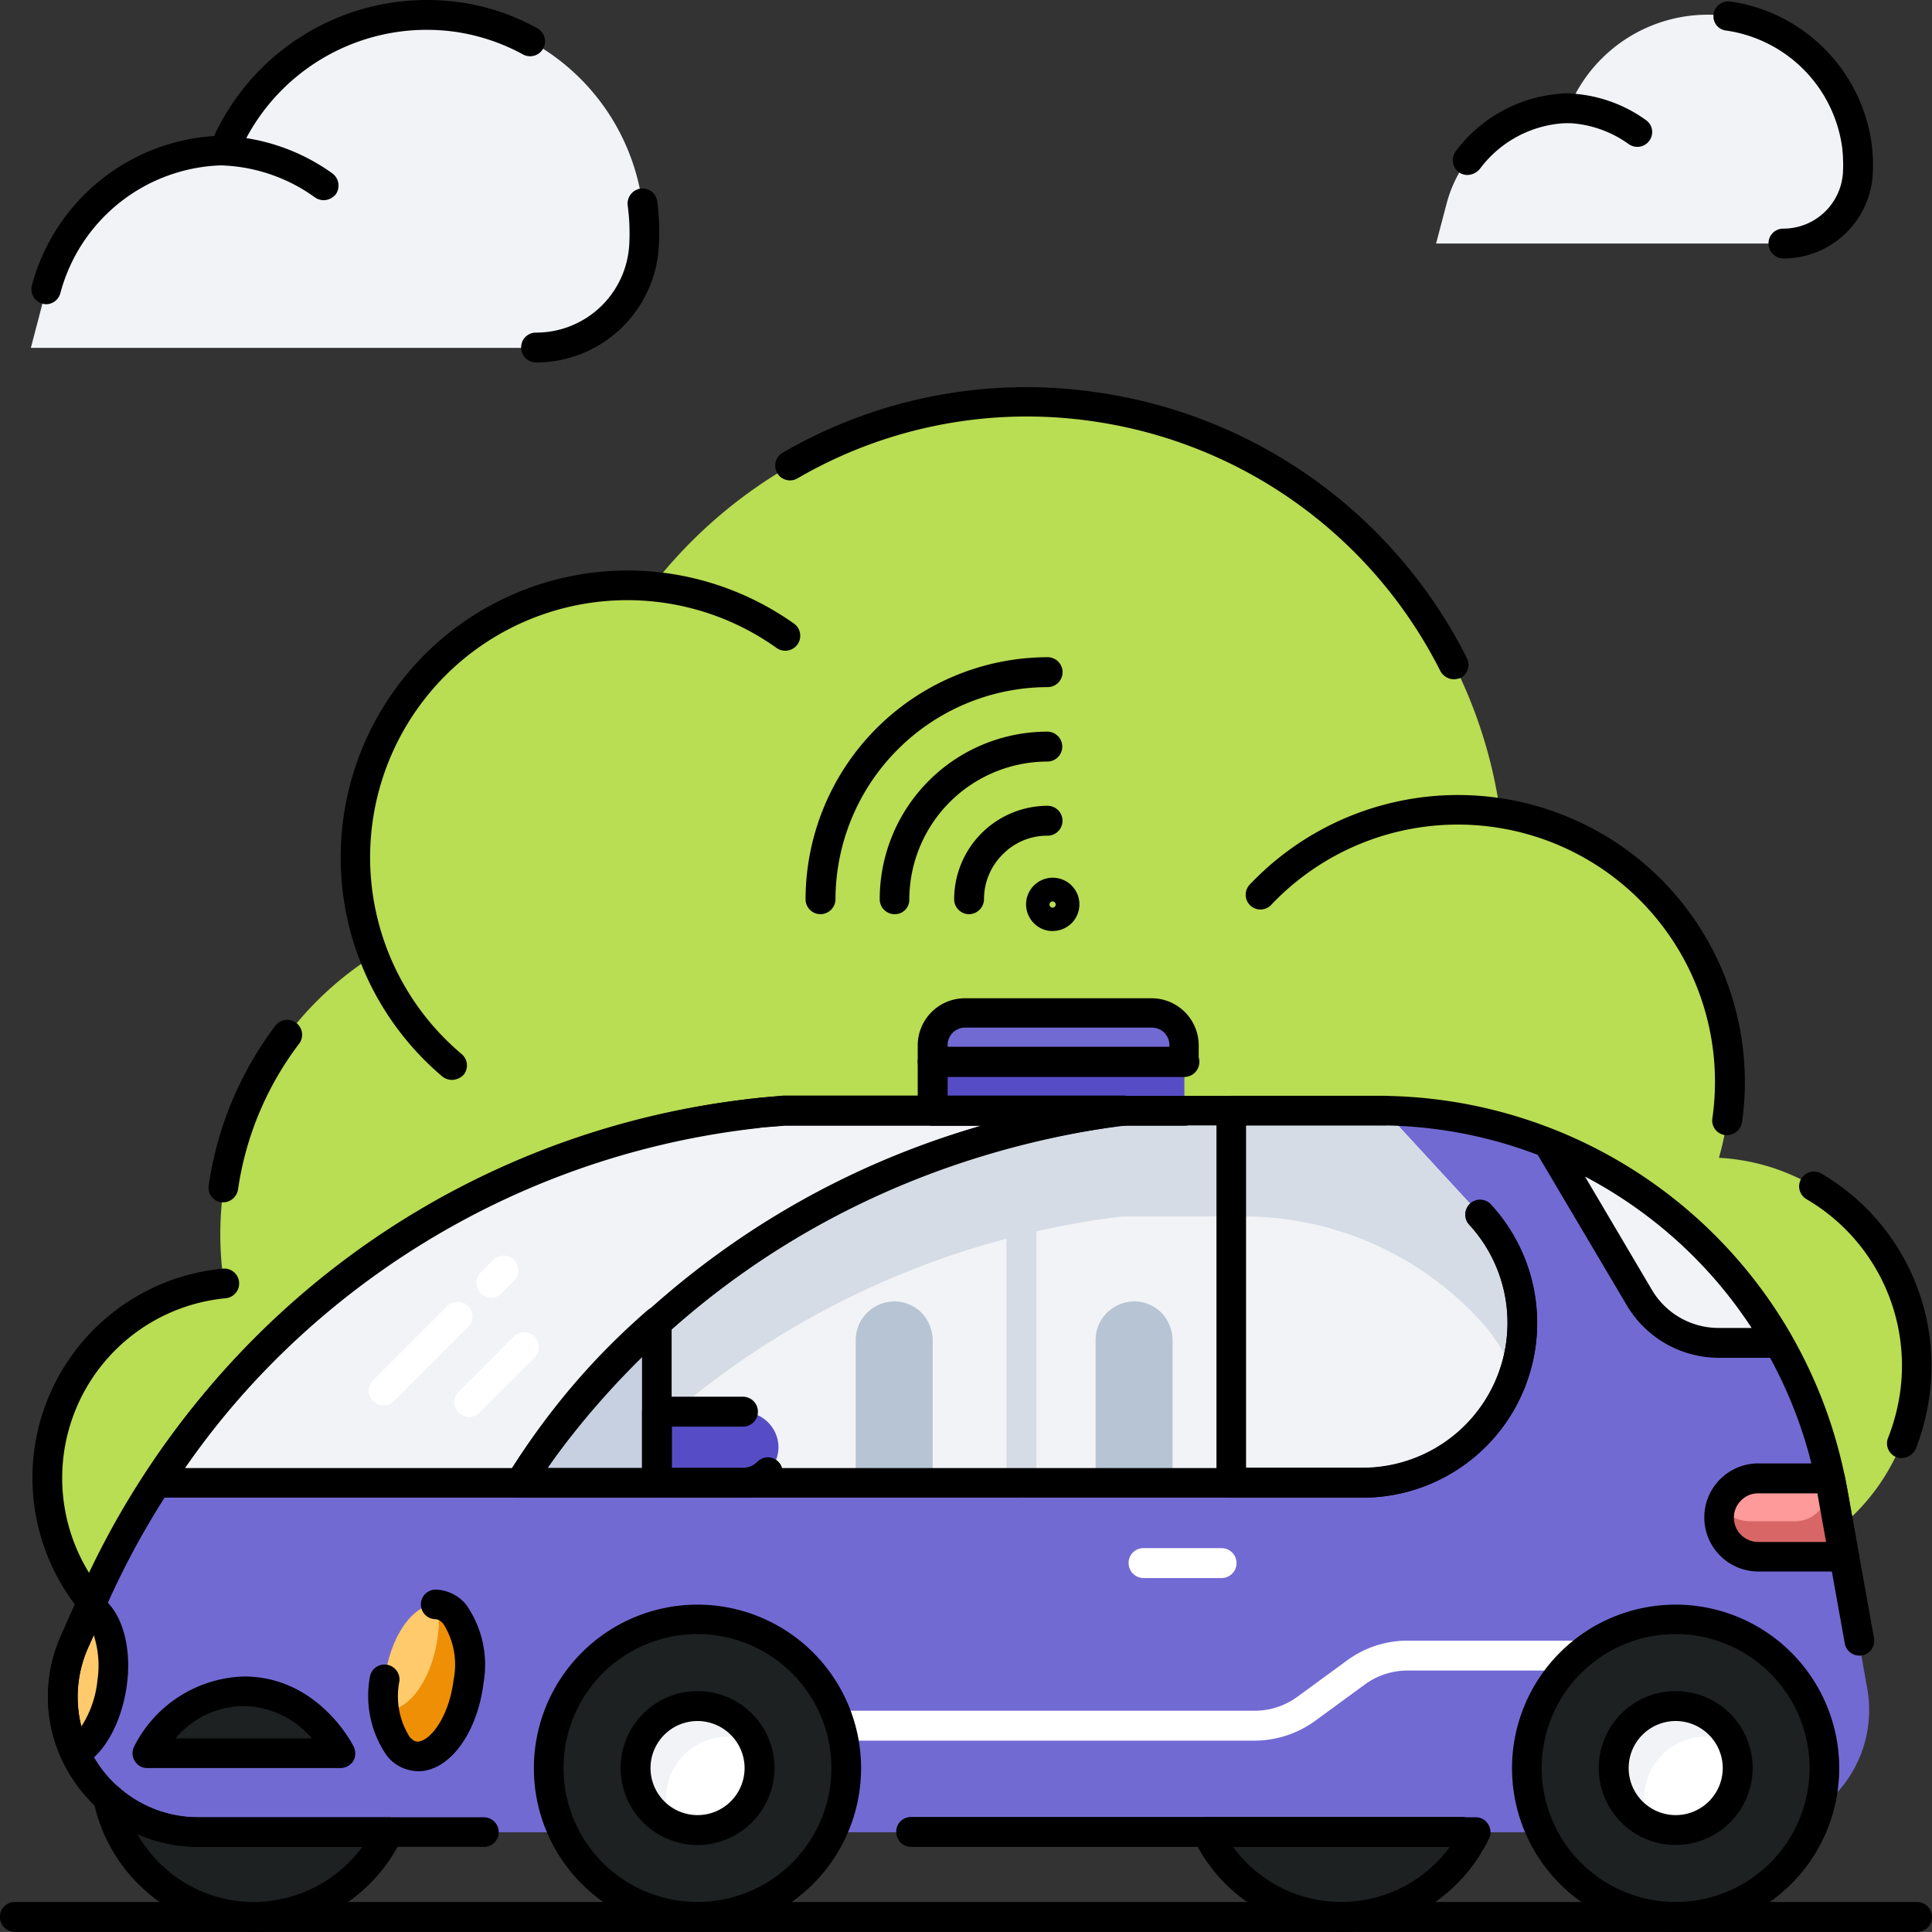 <svg id="auto" xmlns="http://www.w3.org/2000/svg" width="105.098" height="105.094" viewBox="0 0 105.098 105.094">
  <rect x="0" y="0" width="105.098" height="105.094" fill="#333333" stroke="none"/>
  <g id="Grupo_1162398" data-name="Grupo 1162398" transform="translate(2.586 21.86)">
    <path id="Trazado_1019260" data-name="Trazado 1019260" d="M105.063,68.945a11.333,11.333,0,0,1-22.521-2.44,14.207,14.207,0,0,1-4.406.034,14.575,14.575,0,0,1-7.761-3.626,25.835,25.835,0,0,1-17.166,3.542,24.886,24.886,0,0,1-5.2-1.3A17.884,17.884,0,0,1,24.214,76.808a10.625,10.625,0,1,1-11.1-13.963A17.948,17.948,0,0,1,21.282,45,14.8,14.8,0,0,1,36.4,24.92,25.916,25.916,0,0,1,82.541,37.274,14.784,14.784,0,0,1,94.878,53.982a16.055,16.055,0,0,1-.441,2.034q.508.025,1.017.1a11.326,11.326,0,0,1,9.608,12.828Z" transform="translate(-3.516 -14.893)" fill="#b9dd53"/>
  </g>
  <g id="Grupo_1162399" data-name="Grupo 1162399" transform="translate(1.761 69.01)">
    <path id="Trazado_1019261" data-name="Trazado 1019261" d="M14.469,65.531a10.51,10.51,0,0,1-1.627-.119,11.429,11.429,0,0,1,.525-22.69.809.809,0,1,1,.153,1.61A9.825,9.825,0,1,0,24.2,55.516a.805.805,0,1,1,1.593.237,11.471,11.471,0,0,1-11.32,9.778Z" transform="translate(-3.029 -42.717)"/>
  </g>
  <g id="Grupo_1162400" data-name="Grupo 1162400" transform="translate(42.174 21.065)">
    <path id="Trazado_1019262" data-name="Trazado 1019262" d="M63.79,30.312a.856.856,0,0,1-.729-.441A25.156,25.156,0,0,0,44.184,16.281a24.831,24.831,0,0,0-16.1,3.1.805.805,0,1,1-.813-1.39A26.392,26.392,0,0,1,44.4,14.705,26.744,26.744,0,0,1,64.5,29.16a.81.81,0,0,1-.356,1.085,1.32,1.32,0,0,1-.356.068Z" transform="translate(-26.877 -14.424)"/>
  </g>
  <g id="Grupo_1162401" data-name="Grupo 1162401" transform="translate(18.526 31.033)">
    <path id="Trazado_1019263" data-name="Trazado 1019263" d="M18.985,48.019a.864.864,0,0,1-.525-.186A15.607,15.607,0,0,1,30.745,20.465a15.7,15.7,0,0,1,6.863,2.745.814.814,0,0,1-.949,1.322A13.99,13.99,0,0,0,19.51,46.613a.807.807,0,0,1,.1,1.135.918.918,0,0,1-.627.271Z" transform="translate(-12.923 -20.306)"/>
  </g>
  <g id="Grupo_1162402" data-name="Grupo 1162402" transform="translate(67.768 43.255)">
    <path id="Trazado_1019264" data-name="Trazado 1019264" d="M68.161,46.009h-.119a.8.8,0,0,1-.678-.915,13.988,13.988,0,0,0-24-11.608.8.8,0,1,1-1.169-1.1A15.606,15.606,0,0,1,68.974,45.331.834.834,0,0,1,68.161,46.009Z" transform="translate(-41.981 -27.518)"/>
  </g>
  <g id="Grupo_1162403" data-name="Grupo 1162403" transform="translate(97.871 63.737)">
    <path id="Trazado_1019265" data-name="Trazado 1019265" d="M65.329,55.187a.8.8,0,0,1-.746-1.1,10.989,10.989,0,0,0,.644-2.406A10.492,10.492,0,0,0,60.143,41.1a.805.805,0,1,1,.813-1.39,12.118,12.118,0,0,1,5.863,12.2,13.166,13.166,0,0,1-.729,2.779.864.864,0,0,1-.763.491Z" transform="translate(-59.745 -39.605)"/>
  </g>
  <g id="Grupo_1162404" data-name="Grupo 1162404" transform="translate(11.344 55.479)">
    <path id="Trazado_1019266" data-name="Trazado 1019266" d="M9.49,44.659H9.372a.8.8,0,0,1-.678-.915,18.865,18.865,0,0,1,3.626-8.693.81.81,0,0,1,1.288.983,17.182,17.182,0,0,0-3.321,7.931.832.832,0,0,1-.8.695Z" transform="translate(-8.684 -34.732)"/>
  </g>
  <g id="Grupo_1162405" data-name="Grupo 1162405" transform="translate(78.121 0.799)">
    <path id="Trazado_1019267" data-name="Trazado 1019267" d="M71.018,11.1a4.051,4.051,0,0,1-4.05,3.813H48.09l.576-2.186a6.972,6.972,0,0,1,6.643-5.185,8.17,8.17,0,0,1,15.658,2,8.043,8.043,0,0,1,.051,1.559Z" transform="translate(-48.09 -2.465)" fill="#f1f3f6"/>
  </g>
  <g id="Grupo_1162406" data-name="Grupo 1162406" transform="translate(93.214 0.074)">
    <path id="Trazado_1019268" data-name="Trazado 1019268" d="M60.8,16.023a.814.814,0,0,1-.813-.813A.8.8,0,0,1,60.8,14.4a3.247,3.247,0,0,0,3.237-3.05,8,8,0,0,0-.051-1.423,7.441,7.441,0,0,0-6.287-6.3A.778.778,0,0,1,57,2.737a.81.81,0,0,1,.915-.695,9.077,9.077,0,0,1,7.676,7.693,9.707,9.707,0,0,1,.068,1.712A4.866,4.866,0,0,1,60.8,16.023Z" transform="translate(-56.997 -2.037)"/>
  </g>
  <g id="Grupo_1162407" data-name="Grupo 1162407" transform="translate(79.028 5.079)">
    <path id="Trazado_1019269" data-name="Trazado 1019269" d="M49.43,9.43a.793.793,0,0,1-.474-.153.813.813,0,0,1-.169-1.135A7.827,7.827,0,0,1,54.937,4.99h.017a.821.821,0,0,1,.813.8.81.81,0,0,1-.8.813,6.181,6.181,0,0,0-4.863,2.491A.91.91,0,0,1,49.43,9.43Z" transform="translate(-48.626 -4.99)"/>
  </g>
  <g id="Grupo_1162408" data-name="Grupo 1162408" transform="translate(84.289 5.079)">
    <path id="Trazado_1019270" data-name="Trazado 1019270" d="M56.509,7.9a.831.831,0,0,1-.474-.153A6.074,6.074,0,0,0,52.526,6.6a.81.81,0,0,1-.8-.813.821.821,0,0,1,.813-.8,7.727,7.727,0,0,1,4.44,1.457.794.794,0,0,1,.186,1.118A.8.8,0,0,1,56.509,7.9Z" transform="translate(-51.73 -4.99)"/>
  </g>
  <g id="Grupo_1162409" data-name="Grupo 1162409" transform="translate(1.678 0.803)">
    <path id="Trazado_1019271" data-name="Trazado 1019271" d="M36.33,15.029a5.878,5.878,0,0,1-5.88,5.558H2.98l.83-3.169A10.171,10.171,0,0,1,13.47,9.86a11.881,11.881,0,0,1,22.775,2.881A10.422,10.422,0,0,1,36.33,15.029Z" transform="translate(-2.98 -2.467)" fill="#f1f3f6"/>
  </g>
  <g id="Grupo_1162410" data-name="Grupo 1162410" transform="translate(28.35 10.255)">
    <path id="Trazado_1019272" data-name="Trazado 1019272" d="M19.533,17.509a.814.814,0,0,1-.813-.813.8.8,0,0,1,.813-.813A5.072,5.072,0,0,0,24.6,11.1a11.261,11.261,0,0,0-.085-2.135.829.829,0,0,1,.695-.915.816.816,0,0,1,.915.695,12.936,12.936,0,0,1,.085,2.423A6.692,6.692,0,0,1,19.533,17.509Z" transform="translate(-18.72 -8.045)"/>
  </g>
  <g id="Grupo_1162411" data-name="Grupo 1162411" transform="translate(1.701 0)">
    <path id="Trazado_1019273" data-name="Trazado 1019273" d="M3.8,18.544a.851.851,0,0,1-.2-.034.812.812,0,0,1-.576-.983,10.989,10.989,0,0,1,9.913-8.134A12.762,12.762,0,0,1,26.22,2.107a12.167,12.167,0,0,1,4.3,1.423.811.811,0,1,1-.78,1.423A10.961,10.961,0,0,0,26,3.716a11.128,11.128,0,0,0-11.777,6.778.839.839,0,0,1-.746.491,9.362,9.362,0,0,0-8.9,6.948.81.81,0,0,1-.78.61Z" transform="translate(-2.993 -1.993)"/>
  </g>
  <g id="Grupo_1162412" data-name="Grupo 1162412" transform="translate(11.032 7.383)">
    <path id="Trazado_1019274" data-name="Trazado 1019274" d="M15.075,9.858a.831.831,0,0,1-.474-.153A9.2,9.2,0,0,0,9.3,7.96a.8.8,0,1,1,.017-1.61H9.33A10.921,10.921,0,0,1,15.549,8.4a.827.827,0,0,1,.186,1.135.86.86,0,0,1-.661.322Z" transform="translate(-8.5 -6.35)"/>
  </g>
  <g id="Grupo_1162413" data-name="Grupo 1162413" transform="translate(0 103.466)">
    <path id="Trazado_1019275" data-name="Trazado 1019275" d="M106.275,64.677H2.8a.814.814,0,0,1-.813-.813A.8.8,0,0,1,2.8,63.05H106.275a.814.814,0,0,1,.813.813.8.8,0,0,1-.813.813Z" transform="translate(-1.99 -63.05)"/>
  </g>
  <g id="Grupo_1162414" data-name="Grupo 1162414" transform="translate(50.736 55.103)">
    <path id="Trazado_1019276" data-name="Trazado 1019276" d="M45.622,36.272A1.761,1.761,0,0,0,43.86,34.51H33.692a1.761,1.761,0,0,0-1.762,1.762v.9H45.622Z" transform="translate(-31.93 -34.51)" fill="#726ad3"/>
  </g>
  <g id="Grupo_1162415" data-name="Grupo 1162415" transform="translate(50.736 57.763)">
    <path id="Trazado_1019277" data-name="Trazado 1019277" d="M31.93,36.08H45.622v2.66H31.93Z" transform="translate(-31.93 -36.08)" fill="#564dc6"/>
  </g>
  <g id="Grupo_1162416" data-name="Grupo 1162416" transform="translate(5.897 97.789)">
    <path id="Trazado_1019278" data-name="Trazado 1019278" d="M20.7,61.581A8.091,8.091,0,0,1,5.47,59.7a7.273,7.273,0,0,0,4.914,1.881Z" transform="translate(-5.47 -59.7)" fill="#1d2121"/>
  </g>
  <g id="Grupo_1162417" data-name="Grupo 1162417" transform="translate(64.852 88.079)">
    <path id="Trazado_1019279" data-name="Trazado 1019279" d="M56.46,62.07a8.1,8.1,0,1,1-8.1-8.1A8.1,8.1,0,0,1,56.46,62.07Z" transform="translate(-40.26 -53.97)" fill="#1d2121"/>
  </g>
  <g id="Grupo_1162418" data-name="Grupo 1162418" transform="translate(3.421 60.441)">
    <path id="Trazado_1019280" data-name="Trazado 1019280" d="M95.6,76.89H11.382A7.368,7.368,0,0,1,4.655,66.519l.966-2.152A44.832,44.832,0,0,1,41.9,37.779c.474-.034.915-.085,1.39-.119H75.556a25.081,25.081,0,0,1,24.69,20.657l1.915,10.744A6.646,6.646,0,0,1,95.6,76.89Z" transform="translate(-4.009 -37.66)" fill="#726ad3"/>
  </g>
  <g id="Grupo_1162419" data-name="Grupo 1162419" transform="translate(44.89 89.249)">
    <path id="Trazado_1019281" data-name="Trazado 1019281" d="M51.848,60.1H29.293a.813.813,0,1,1,0-1.627H51.848a3.927,3.927,0,0,0,2.322-.763l2.711-1.983a5.55,5.55,0,0,1,3.271-1.068h9.3a.813.813,0,0,1,0,1.627h-9.3a3.927,3.927,0,0,0-2.322.763l-2.711,1.983A5.63,5.63,0,0,1,51.848,60.1Z" transform="translate(-28.48 -54.66)" fill="#fff"/>
  </g>
  <g id="Grupo_1162420" data-name="Grupo 1162420" transform="translate(28.317 60.441)">
    <path id="Trazado_1019282" data-name="Trazado 1019282" d="M64.5,57.893H18.7S28.037,40.812,51.473,37.66H65.691l5.2,5.643A8.693,8.693,0,0,1,64.5,57.893Z" transform="translate(-18.7 -37.66)" fill="#f1f3f6"/>
  </g>
  <g id="Grupo_1162422" data-name="Grupo 1162422" transform="translate(54.752 60.729)">
    <g id="Grupo_1162421" data-name="Grupo 1162421">
      <path id="Trazado_1019283" data-name="Trazado 1019283" d="M35.113,58.572a.814.814,0,0,1-.813-.813V38.643a.814.814,0,0,1,.813-.813.8.8,0,0,1,.813.813V57.775a.8.8,0,0,1-.813.8Z" transform="translate(-34.3 -37.83)" fill="#d5dce5"/>
    </g>
  </g>
  <g id="Grupo_1162423" data-name="Grupo 1162423" transform="translate(67.004 60.441)">
    <path id="Trazado_1019284" data-name="Trazado 1019284" d="M55.053,43.3l-5.2-5.643H41.53V57.893h7.151A8.7,8.7,0,0,0,55.053,43.3Z" transform="translate(-41.53 -37.66)" fill="#f1f3f6"/>
  </g>
  <g id="Grupo_1162424" data-name="Grupo 1162424" transform="translate(46.55 70.795)">
    <path id="Trazado_1019285" data-name="Trazado 1019285" d="M33.646,45.871v7.761H29.46V45.871a2.112,2.112,0,0,1,2.1-2.1,2.088,2.088,0,0,1,1.474.61A2.159,2.159,0,0,1,33.646,45.871Z" transform="translate(-29.46 -43.77)" fill="#b6c4d3"/>
  </g>
  <g id="Grupo_1162425" data-name="Grupo 1162425" transform="translate(59.599 70.795)">
    <path id="Trazado_1019286" data-name="Trazado 1019286" d="M41.346,45.871v7.761H37.16V45.871a2.112,2.112,0,0,1,2.1-2.1,2.088,2.088,0,0,1,1.474.61A2.191,2.191,0,0,1,41.346,45.871Z" transform="translate(-37.16 -43.77)" fill="#b6c4d3"/>
  </g>
  <g id="Grupo_1162426" data-name="Grupo 1162426" transform="translate(28.317 60.441)">
    <path id="Trazado_1019287" data-name="Trazado 1019287" d="M72.724,52.03a8.669,8.669,0,0,0-1.83-2.982,17.488,17.488,0,0,0-12.879-5.66H51.456A46.344,46.344,0,0,0,23.021,57.893H18.7S28.037,40.812,51.473,37.66H65.708l5.2,5.643a8.553,8.553,0,0,1,1.813,8.727Z" transform="translate(-18.7 -37.66)" fill="#d5dce5"/>
  </g>
  <g id="Grupo_1162427" data-name="Grupo 1162427" transform="translate(28.317 71.896)">
    <path id="Trazado_1019288" data-name="Trazado 1019288" d="M26.122,44.42A37.617,37.617,0,0,0,18.7,53.2h7.422Z" transform="translate(-18.7 -44.42)" fill="#c6d0e0"/>
  </g>
  <g id="Grupo_1162428" data-name="Grupo 1162428" transform="translate(8.541 60.424)">
    <path id="Trazado_1019289" data-name="Trazado 1019289" d="M59.579,37.65C36.143,40.819,26.806,57.9,26.806,57.9H7.03A44.543,44.543,0,0,1,39.8,37.786c.458-.034.915-.085,1.39-.119H59.579Z" transform="translate(-7.03 -37.65)" fill="#f1f3f6"/>
  </g>
  <g id="Grupo_1162429" data-name="Grupo 1162429" transform="translate(84.221 62.203)">
    <path id="Trazado_1019290" data-name="Trazado 1019290" d="M64.213,49.545H60.959a5,5,0,0,1-4.3-2.457L51.69,38.7a25.155,25.155,0,0,1,6.846,4.067A25.474,25.474,0,0,1,64.213,49.545Z" transform="translate(-51.69 -38.7)" fill="#f1f3f6"/>
  </g>
  <g id="Grupo_1162430" data-name="Grupo 1162430" transform="translate(93.507 80.403)">
    <path id="Trazado_1019291" data-name="Trazado 1019291" d="M63.965,53.71h-4.66a2.137,2.137,0,0,1-2.135-2.135,2.141,2.141,0,0,1,2.135-2.135h3.881c.051.22.1.441.136.661Z" transform="translate(-57.17 -49.44)" fill="#ff9a9a"/>
  </g>
  <g id="Grupo_1162431" data-name="Grupo 1162431" transform="translate(93.507 80.42)">
    <path id="Trazado_1019292" data-name="Trazado 1019292" d="M63.965,53.7h-4.66a2.137,2.137,0,0,1-2.135-2.135,1.787,1.787,0,0,1,.068-.525,2.252,2.252,0,0,0,1.678.746H61.3a1.805,1.805,0,0,0,1.779-2.118l-.034-.22h.136c.051.22.1.441.136.661Z" transform="translate(-57.17 -49.45)" fill="#d86666"/>
  </g>
  <g id="Grupo_1162432" data-name="Grupo 1162432" transform="translate(7.998 92.011)">
    <path id="Trazado_1019293" data-name="Trazado 1019293" d="M6.71,59.662H17.216s-1.661-3.372-5.253-3.372A6.148,6.148,0,0,0,6.71,59.662Z" transform="translate(-6.71 -56.29)" fill="#1d2121"/>
  </g>
  <g id="Grupo_1162433" data-name="Grupo 1162433" transform="translate(20.87 87.283)">
    <path id="Trazado_1019294" data-name="Trazado 1019294" d="M18.922,57.686c-.271,2.288-1.508,4.1-2.779,4.084-1.254-.034-2.067-1.915-1.779-4.186.271-2.288,1.508-4.1,2.779-4.084C18.4,53.517,19.193,55.4,18.922,57.686Z" transform="translate(-14.306 -53.5)" fill="#ffca6b"/>
  </g>
  <g id="Grupo_1162434" data-name="Grupo 1162434" transform="translate(20.911 87.3)">
    <path id="Trazado_1019295" data-name="Trazado 1019295" d="M18.905,57.679c-.271,2.288-1.508,4.1-2.779,4.084-.932-.017-1.61-1.068-1.8-2.542a.421.421,0,0,0,.136.017c1.254.034,2.508-1.8,2.779-4.084a6.655,6.655,0,0,0,0-1.644c1.186.153,1.915,1.966,1.661,4.169Z" transform="translate(-14.33 -53.51)" fill="#ef8f06"/>
  </g>
  <g id="Grupo_1162435" data-name="Grupo 1162435" transform="translate(3.414 87.436)">
    <path id="Trazado_1019296" data-name="Trazado 1019296" d="M6.708,57.623A5.2,5.2,0,0,1,4.675,61.5a7.245,7.245,0,0,1-.017-6.05l.83-1.864c.915.491,1.44,2.1,1.22,4.033Z" transform="translate(-4.004 -53.59)" fill="#ffca6b"/>
  </g>
  <g id="Grupo_1162436" data-name="Grupo 1162436" transform="translate(27.505 59.618)">
    <path id="Trazado_1019297" data-name="Trazado 1019297" d="M64.837,59.027h-45.8a.825.825,0,0,1-.695-.39.788.788,0,0,1-.017-.8c.1-.169,9.812-17.471,33.366-20.657a.807.807,0,0,1,.915.695.829.829,0,0,1-.695.915A45.133,45.133,0,0,0,20.49,57.417H64.837a7.891,7.891,0,0,0,5.8-13.235A.8.8,0,1,1,71.819,43.1a9.495,9.495,0,0,1-6.982,15.929Z" transform="translate(-18.221 -37.175)"/>
  </g>
  <g id="Grupo_1162437" data-name="Grupo 1162437" transform="translate(66.174 59.61)">
    <path id="Trazado_1019298" data-name="Trazado 1019298" d="M48.988,59.03H41.853a.814.814,0,0,1-.813-.813V37.983a.814.814,0,0,1,.813-.813h8.371a.812.812,0,0,1,.763.847.8.8,0,0,1-.847.763H42.65V57.4h6.338a7.891,7.891,0,0,0,5.8-13.235.8.8,0,0,1,1.186-1.085A9.509,9.509,0,0,1,48.988,59.03Z" transform="translate(-41.04 -37.17)"/>
  </g>
  <g id="Grupo_1162438" data-name="Grupo 1162438" transform="translate(27.505 71.093)">
    <path id="Trazado_1019299" data-name="Trazado 1019299" d="M26.455,54.324H19.033a.825.825,0,0,1-.695-.39.788.788,0,0,1-.017-.8,38.164,38.164,0,0,1,7.592-8.981.777.777,0,0,1,.864-.136.823.823,0,0,1,.474.746v8.778a.792.792,0,0,1-.8.78Zm-5.965-1.61h5.152v-6.1a39.818,39.818,0,0,0-5.152,6.1Z" transform="translate(-18.221 -43.946)"/>
  </g>
  <g id="Grupo_1162439" data-name="Grupo 1162439" transform="translate(2.61 59.61)">
    <path id="Trazado_1019300" data-name="Trazado 1019300" d="M27.237,78.026H11.715A8.168,8.168,0,0,1,4.242,66.52l.949-2.152A45.726,45.726,0,0,1,42.133,37.289l.119-.017,1.322-.1H75.906a25.91,25.91,0,0,1,25.487,21.318l1.474,8.2a.808.808,0,0,1-1.593.271l-1.474-8.2A24.294,24.294,0,0,0,75.906,38.78H43.624c-.373.034-.8.068-1.237.1l-.1.034A44.109,44.109,0,0,0,6.665,65.029l-.949,2.152a6.56,6.56,0,0,0,6,9.235H27.237a.814.814,0,0,1,.813.813.8.8,0,0,1-.813.8Z" transform="translate(-3.53 -37.17)"/>
  </g>
  <g id="Grupo_1162440" data-name="Grupo 1162440" transform="translate(48.753 98.84)">
    <path id="Trazado_1019301" data-name="Trazado 1019301" d="M61.534,61.947H31.573a.814.814,0,0,1-.813-.813.8.8,0,0,1,.813-.813H61.551a.813.813,0,1,1-.017,1.627Z" transform="translate(-30.76 -60.32)"/>
  </g>
  <g id="Grupo_1162441" data-name="Grupo 1162441" transform="translate(64.842 98.857)">
    <path id="Trazado_1019302" data-name="Trazado 1019302" d="M48.364,66.566a8.922,8.922,0,0,1-8.032-5.084.809.809,0,0,1,.729-1.152H55.685a.781.781,0,0,1,.678.373.8.8,0,0,1,.051.78,8.946,8.946,0,0,1-8.049,5.084Zm-5.88-4.626a7.3,7.3,0,0,0,11.794,0Z" transform="translate(-40.254 -60.33)"/>
  </g>
  <g id="Grupo_1162442" data-name="Grupo 1162442" transform="translate(5.068 96.989)">
    <path id="Trazado_1019303" data-name="Trazado 1019303" d="M13.724,67.332A8.911,8.911,0,0,1,5,60.2a.808.808,0,0,1,.39-.864.821.821,0,0,1,.949.1A6.418,6.418,0,0,0,10.707,61.1H21.044a.781.781,0,0,1,.678.373.8.8,0,0,1,.051.78,8.965,8.965,0,0,1-8.049,5.084ZM7.386,62.011a7.287,7.287,0,0,0,6.338,3.694,7.367,7.367,0,0,0,5.9-3H10.707A8.159,8.159,0,0,1,7.386,62.011Z" transform="translate(-4.981 -59.228)"/>
  </g>
  <g id="Grupo_1162443" data-name="Grupo 1162443" transform="translate(20.059 86.469)">
    <path id="Trazado_1019304" data-name="Trazado 1019304" d="M16.51,62.9h-.051a2.206,2.206,0,0,1-1.627-.813,5.7,5.7,0,0,1-.949-4.27.806.806,0,0,1,.9-.712.815.815,0,0,1,.712.9,4.146,4.146,0,0,0,.559,3.033c.22.254.39.254.441.254.644-.017,1.695-1.288,1.949-3.372a4.146,4.146,0,0,0-.559-3.033c-.22-.254-.39-.254-.441-.254a.805.805,0,0,1,.051-1.61,2.235,2.235,0,0,1,1.627.813,5.7,5.7,0,0,1,.949,4.27c-.339,2.745-1.864,4.8-3.559,4.8Z" transform="translate(-13.827 -53.02)"/>
  </g>
  <g id="Grupo_1162444" data-name="Grupo 1162444" transform="translate(2.607 86.632)">
    <path id="Trazado_1019305" data-name="Trazado 1019305" d="M5.005,62.629a1.308,1.308,0,0,1-.254-.034.74.74,0,0,1-.474-.424,8.068,8.068,0,0,1-.034-6.711l.83-1.864a.865.865,0,0,1,.474-.441.849.849,0,0,1,.644.051c1.254.678,1.915,2.627,1.644,4.847-.254,2.05-1.2,3.83-2.44,4.491a1.077,1.077,0,0,1-.39.085Zm1.017-7.185-.305.678a6.567,6.567,0,0,0-.373,4.287,5.669,5.669,0,0,0,.881-2.542,5.328,5.328,0,0,0-.2-2.423Z" transform="translate(-3.529 -53.116)"/>
  </g>
  <g id="Grupo_1162445" data-name="Grupo 1162445" transform="translate(7.731 59.593)">
    <path id="Trazado_1019306" data-name="Trazado 1019306" d="M27.138,59.037H7.362a.81.81,0,0,1-.678-1.254A45.2,45.2,0,0,1,40.05,37.3l.1-.017c.441-.034.864-.085,1.322-.119H59.928a.815.815,0,0,1,.813.763.789.789,0,0,1-.695.847C37.322,41.837,27.968,58.427,27.866,58.6a.842.842,0,0,1-.729.441ZM8.887,57.427H26.68A45.785,45.785,0,0,1,52.218,38.8H41.525c-.373.034-.8.068-1.237.1H40.2A43.514,43.514,0,0,0,8.887,57.427Z" transform="translate(-6.552 -37.16)"/>
  </g>
  <g id="Grupo_1162446" data-name="Grupo 1162446" transform="translate(7.209 91.198)">
    <path id="Trazado_1019307" data-name="Trazado 1019307" d="M17.557,60.792H7.051a.781.781,0,0,1-.678-.373.8.8,0,0,1-.051-.78A6.922,6.922,0,0,1,12.3,55.81c4.033,0,5.9,3.66,5.982,3.83a.845.845,0,0,1-.034.78.854.854,0,0,1-.695.373Zm-8.981-1.61H16a4.947,4.947,0,0,0-3.711-1.762A4.887,4.887,0,0,0,8.576,59.182Z" transform="translate(-6.244 -55.81)"/>
  </g>
  <g id="Grupo_1162447" data-name="Grupo 1162447" transform="translate(83.419 61.394)">
    <path id="Trazado_1019308" data-name="Trazado 1019308" d="M64.542,50.69H61.288a5.819,5.819,0,0,1-5-2.864l-4.965-8.388a.817.817,0,0,1,.085-.932.783.783,0,0,1,.915-.22,25.874,25.874,0,0,1,12.93,11.2.864.864,0,0,1,0,.813A.8.8,0,0,1,64.542,50.69ZM54.018,40.828,57.662,47a4.212,4.212,0,0,0,3.609,2.067h1.813a24.218,24.218,0,0,0-4.762-5.355A24.772,24.772,0,0,0,54.018,40.828Z" transform="translate(-51.217 -38.222)"/>
  </g>
  <g id="Grupo_1162448" data-name="Grupo 1162448" transform="translate(92.711 79.607)">
    <path id="Trazado_1019309" data-name="Trazado 1019309" d="M64.292,54.85h-4.66a2.94,2.94,0,0,1,.017-5.88h3.881a.831.831,0,0,1,.8.644c.051.22.085.458.136.678l.644,3.609a.839.839,0,0,1-.169.661A.9.9,0,0,1,64.292,54.85ZM59.632,50.6a1.266,1.266,0,0,0-.932.39,1.294,1.294,0,0,0-.39.932,1.323,1.323,0,0,0,1.322,1.322h3.694L62.851,50.6Z" transform="translate(-56.7 -48.97)"/>
  </g>
  <g id="Grupo_1162449" data-name="Grupo 1162449" transform="translate(49.923 54.306)">
    <path id="Trazado_1019310" data-name="Trazado 1019310" d="M45.956,38.31H32.263a.814.814,0,0,1-.813-.813v-.9a2.567,2.567,0,0,1,2.559-2.559H44.176A2.567,2.567,0,0,1,46.735,36.6v.9A.775.775,0,0,1,45.956,38.31ZM33.077,36.684H45.142v-.1a.947.947,0,0,0-.949-.949H34.026a.947.947,0,0,0-.949.949Z" transform="translate(-31.45 -34.04)"/>
  </g>
  <g id="Grupo_1162450" data-name="Grupo 1162450" transform="translate(49.923 56.95)">
    <path id="Trazado_1019311" data-name="Trazado 1019311" d="M45.956,39.887H32.263a.814.814,0,0,1-.813-.813v-2.66a.814.814,0,0,1,.813-.813H45.956a.813.813,0,0,1,0,1.627H33.077v1.051H45.956a.814.814,0,0,1,.813.813A.8.8,0,0,1,45.956,39.887Z" transform="translate(-31.45 -35.6)"/>
  </g>
  <g id="Grupo_1162451" data-name="Grupo 1162451" transform="translate(83.052 88.079)">
    <path id="Trazado_1019312" data-name="Trazado 1019312" d="M67.2,62.07a8.1,8.1,0,1,1-8.1-8.1A8.1,8.1,0,0,1,67.2,62.07Z" transform="translate(-51 -53.97)" fill="#1d2121"/>
  </g>
  <g id="Grupo_1162452" data-name="Grupo 1162452" transform="translate(87.78 92.807)">
    <path id="Trazado_1019313" data-name="Trazado 1019313" d="M60.534,60.132a3.372,3.372,0,1,1-3.372-3.372A3.37,3.37,0,0,1,60.534,60.132Z" transform="translate(-53.79 -56.76)" fill="#fff"/>
  </g>
  <g id="Grupo_1162453" data-name="Grupo 1162453" transform="translate(87.78 92.807)">
    <path id="Trazado_1019314" data-name="Trazado 1019314" d="M60.229,58.726a3.226,3.226,0,0,0-1.407-.305,3.37,3.37,0,0,0-3.372,3.372,3.226,3.226,0,0,0,.305,1.407,3.374,3.374,0,1,1,4.474-4.474Z" transform="translate(-53.79 -56.76)" fill="#f1f3f6"/>
  </g>
  <g id="Grupo_1162454" data-name="Grupo 1162454" transform="translate(29.825 88.079)">
    <path id="Trazado_1019315" data-name="Trazado 1019315" d="M35.79,62.07a8.1,8.1,0,1,1-8.1-8.1A8.1,8.1,0,0,1,35.79,62.07Z" transform="translate(-19.59 -53.97)" fill="#1d2121"/>
  </g>
  <g id="Grupo_1162455" data-name="Grupo 1162455" transform="translate(34.57 92.807)">
    <path id="Trazado_1019316" data-name="Trazado 1019316" d="M29.134,60.132a3.372,3.372,0,1,1-3.372-3.372A3.37,3.37,0,0,1,29.134,60.132Z" transform="translate(-22.39 -56.76)" fill="#fff"/>
  </g>
  <g id="Grupo_1162456" data-name="Grupo 1162456" transform="translate(34.57 92.807)">
    <path id="Trazado_1019317" data-name="Trazado 1019317" d="M28.829,58.726a3.226,3.226,0,0,0-1.407-.305,3.37,3.37,0,0,0-3.372,3.372,3.226,3.226,0,0,0,.305,1.407,3.374,3.374,0,0,1,1.407-6.439A3.4,3.4,0,0,1,28.829,58.726Z" transform="translate(-22.39 -56.76)" fill="#f1f3f6"/>
  </g>
  <g id="Grupo_1162457" data-name="Grupo 1162457" transform="translate(82.255 87.3)">
    <path id="Trazado_1019318" data-name="Trazado 1019318" d="M59.427,71.3a8.9,8.9,0,1,1,8.9-8.9A8.906,8.906,0,0,1,59.427,71.3Zm0-16.2a7.287,7.287,0,1,0,7.287,7.287A7.3,7.3,0,0,0,59.427,55.1Z" transform="translate(-50.53 -53.51)"/>
  </g>
  <g id="Grupo_1162458" data-name="Grupo 1162458" transform="translate(86.966 91.994)">
    <path id="Trazado_1019319" data-name="Trazado 1019319" d="M57.5,64.651a4.186,4.186,0,1,1,4.186-4.186A4.195,4.195,0,0,1,57.5,64.651Zm0-6.744a2.559,2.559,0,1,0,2.559,2.559A2.567,2.567,0,0,0,57.5,57.907Z" transform="translate(-53.31 -56.28)"/>
  </g>
  <g id="Grupo_1162459" data-name="Grupo 1162459" transform="translate(29.045 87.3)">
    <path id="Trazado_1019320" data-name="Trazado 1019320" d="M28.027,71.3a8.9,8.9,0,1,1,8.9-8.9A8.906,8.906,0,0,1,28.027,71.3Zm0-16.2a7.287,7.287,0,1,0,7.287,7.287A7.3,7.3,0,0,0,28.027,55.1Z" transform="translate(-19.13 -53.51)"/>
  </g>
  <g id="Grupo_1162460" data-name="Grupo 1162460" transform="translate(33.756 91.994)">
    <path id="Trazado_1019321" data-name="Trazado 1019321" d="M26.1,64.651a4.186,4.186,0,1,1,4.186-4.186A4.195,4.195,0,0,1,26.1,64.651Zm0-6.744a2.559,2.559,0,1,0,2.559,2.559A2.567,2.567,0,0,0,26.1,57.907Z" transform="translate(-21.91 -56.28)"/>
  </g>
  <g id="Grupo_1162461" data-name="Grupo 1162461" transform="translate(35.739 76.81)">
    <path id="Trazado_1019322" data-name="Trazado 1019322" d="M29.689,49.252a1.968,1.968,0,0,1-1.932,1.932H23.08V47.32h4.677A1.931,1.931,0,0,1,29.689,49.252Z" transform="translate(-23.08 -47.32)" fill="#564dc6"/>
  </g>
  <g id="Grupo_1162462" data-name="Grupo 1162462" transform="translate(34.926 75.98)">
    <path id="Trazado_1019323" data-name="Trazado 1019323" d="M28.09,52.32H23.413a.814.814,0,0,1-.813-.813V47.643a.814.814,0,0,1,.813-.813H28.09a.813.813,0,1,1,0,1.627H24.227v2.237H28.09a1.088,1.088,0,0,0,.78-.322.8.8,0,0,1,1.152,1.118,2.6,2.6,0,0,1-1.932.83Z" transform="translate(-22.6 -46.83)"/>
  </g>
  <g id="Grupo_1162463" data-name="Grupo 1162463" transform="translate(61.395 84.216)">
    <path id="Trazado_1019324" data-name="Trazado 1019324" d="M43.27,53.317H39.033a.814.814,0,0,1-.813-.813.8.8,0,0,1,.813-.813h4.253a.813.813,0,1,1-.017,1.627Z" transform="translate(-38.22 -51.69)" fill="#fff"/>
  </g>
  <g id="Grupo_1162464" data-name="Grupo 1162464" transform="translate(20.06 70.807)">
    <path id="Trazado_1019325" data-name="Trazado 1019325" d="M14.645,49.425a.869.869,0,0,1-.576-.237.788.788,0,0,1,0-1.135L18.1,44.019a.8.8,0,0,1,1.135,1.135L15.2,49.187A.8.8,0,0,1,14.645,49.425Z" transform="translate(-13.828 -43.777)" fill="#fff"/>
  </g>
  <g id="Grupo_1162465" data-name="Grupo 1162465" transform="translate(25.906 68.299)">
    <path id="Trazado_1019326" data-name="Trazado 1019326" d="M18.1,44.589a.869.869,0,0,1-.576-.237.788.788,0,0,1,0-1.135l.678-.678a.8.8,0,0,1,1.135,1.135l-.678.678A.732.732,0,0,1,18.1,44.589Z" transform="translate(-17.278 -42.298)" fill="#fff"/>
  </g>
  <g id="Grupo_1162466" data-name="Grupo 1162466" transform="translate(24.703 72.468)">
    <path id="Trazado_1019327" data-name="Trazado 1019327" d="M17.385,49.371a.869.869,0,0,1-.576-.237.788.788,0,0,1,0-1.135l3-3a.8.8,0,1,1,1.135,1.135l-3,3A.732.732,0,0,1,17.385,49.371Z" transform="translate(-16.567 -44.758)" fill="#fff"/>
  </g>
  <g id="Grupo_1162467" data-name="Grupo 1162467" transform="translate(43.822 35.751)">
    <path id="Trazado_1019328" data-name="Trazado 1019328" d="M28.663,37.07a.814.814,0,0,1-.813-.813A13.191,13.191,0,0,1,41.017,23.09a.813.813,0,1,1,0,1.627,11.572,11.572,0,0,0-11.54,11.54.825.825,0,0,1-.813.813Z" transform="translate(-27.85 -23.09)"/>
  </g>
  <g id="Grupo_1162468" data-name="Grupo 1162468" transform="translate(47.855 39.801)">
    <path id="Trazado_1019329" data-name="Trazado 1019329" d="M31.043,35.41a.814.814,0,0,1-.813-.813,9.12,9.12,0,0,1,9.117-9.117.813.813,0,1,1,0,1.627,7.521,7.521,0,0,0-7.507,7.507A.785.785,0,0,1,31.043,35.41Z" transform="translate(-30.23 -25.48)"/>
  </g>
  <g id="Grupo_1162469" data-name="Grupo 1162469" transform="translate(51.905 43.834)">
    <path id="Trazado_1019330" data-name="Trazado 1019330" d="M33.433,33.757a.814.814,0,0,1-.813-.813A5.091,5.091,0,0,1,37.7,27.86a.813.813,0,1,1,0,1.627,3.367,3.367,0,0,0-2.44,1.017,3.424,3.424,0,0,0-1.017,2.44.825.825,0,0,1-.813.813Z" transform="translate(-32.62 -27.86)"/>
  </g>
  <g id="Grupo_1162470" data-name="Grupo 1162470" transform="translate(55.811 47.74)">
    <path id="Trazado_1019331" data-name="Trazado 1019331" d="M36.374,33.071a1.41,1.41,0,0,1-1.017-.424,1.45,1.45,0,1,1,2.05,0A1.477,1.477,0,0,1,36.374,33.071Zm0-1.61a.154.154,0,0,0-.119.051.168.168,0,1,0,.237,0A.183.183,0,0,0,36.374,31.461Z" transform="translate(-34.925 -30.165)"/>
  </g>
</svg>
